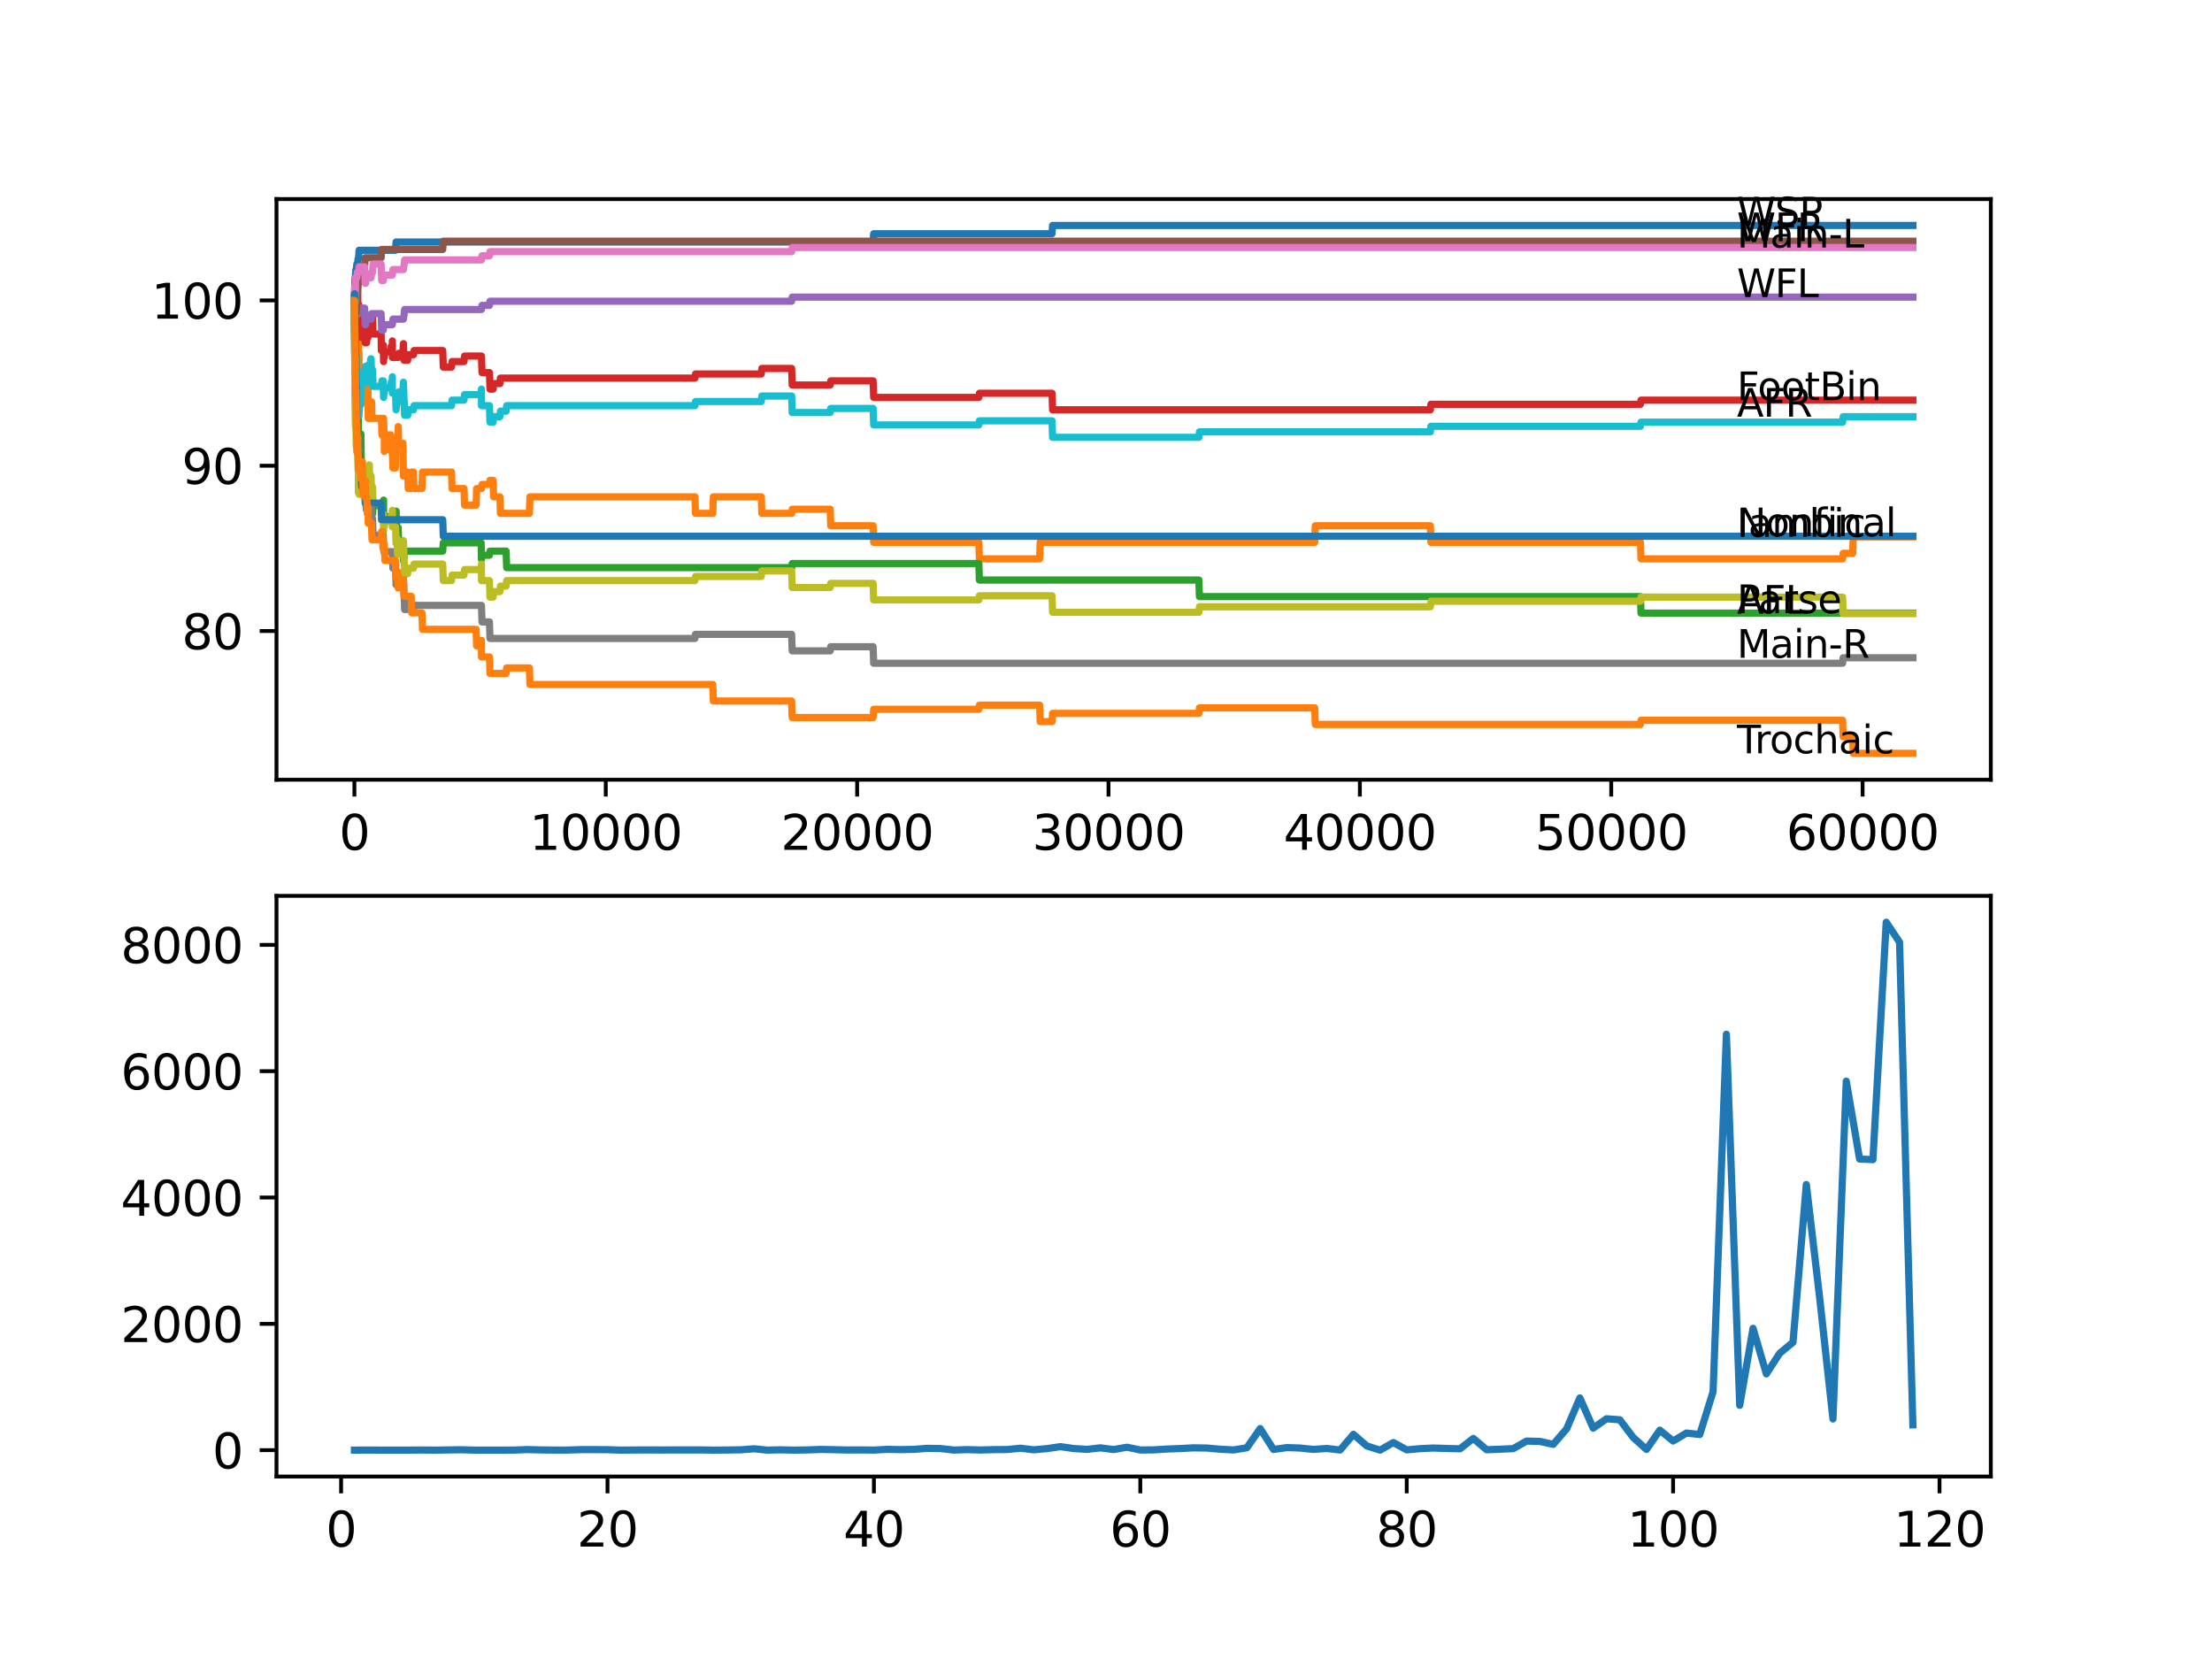 <?xml version="1.0" encoding="utf-8" standalone="no"?>
<!DOCTYPE svg PUBLIC "-//W3C//DTD SVG 1.1//EN"
  "http://www.w3.org/Graphics/SVG/1.1/DTD/svg11.dtd">
<svg xmlns:xlink="http://www.w3.org/1999/xlink" width="460.8pt" height="345.6pt" viewBox="0 0 460.8 345.6" xmlns="http://www.w3.org/2000/svg" version="1.1">
 <defs>
  <style type="text/css">*{stroke-linejoin: round; stroke-linecap: butt}</style>
 </defs>
 <g id="figure_1">
  <g id="patch_1">
   <path d="M 0 345.6 
L 460.8 345.6 
L 460.8 0 
L 0 0 
z
" style="fill: #ffffff"/>
  </g>
  <g id="axes_1">
   <g id="patch_2">
    <path d="M 57.6 162.432 
L 414.72 162.432 
L 414.72 41.472 
L 57.6 41.472 
z
" style="fill: #ffffff"/>
   </g>
   <g id="matplotlib.axis_1">
    <g id="xtick_1">
     <g id="line2d_1">
      <defs>
       <path id="mbc836130e0" d="M 0 0 
L 0 3.5 
" style="stroke: #000000; stroke-width: 0.8"/>
      </defs>
      <g>
       <use xlink:href="#mbc836130e0" x="73.827" y="162.432" style="stroke: #000000; stroke-width: 0.8"/>
      </g>
     </g>
     <g id="text_1">
      <!-- 0 -->
      <g transform="translate(70.646 177.03)scale(0.1 -0.1)">
       <defs>
        <path id="DejaVuSans-30" d="M 2034 4250 
Q 1547 4250 1301 3770 
Q 1056 3291 1056 2328 
Q 1056 1369 1301 889 
Q 1547 409 2034 409 
Q 2525 409 2770 889 
Q 3016 1369 3016 2328 
Q 3016 3291 2770 3770 
Q 2525 4250 2034 4250 
z
M 2034 4750 
Q 2819 4750 3233 4129 
Q 3647 3509 3647 2328 
Q 3647 1150 3233 529 
Q 2819 -91 2034 -91 
Q 1250 -91 836 529 
Q 422 1150 422 2328 
Q 422 3509 836 4129 
Q 1250 4750 2034 4750 
z
" transform="scale(0.016)"/>
       </defs>
       <use xlink:href="#DejaVuSans-30"/>
      </g>
     </g>
    </g>
    <g id="xtick_2">
     <g id="line2d_2">
      <g>
       <use xlink:href="#mbc836130e0" x="126.192" y="162.432" style="stroke: #000000; stroke-width: 0.8"/>
      </g>
     </g>
     <g id="text_2">
      <!-- 10000 -->
      <g transform="translate(110.286 177.03)scale(0.1 -0.1)">
       <defs>
        <path id="DejaVuSans-31" d="M 794 531 
L 1825 531 
L 1825 4091 
L 703 3866 
L 703 4441 
L 1819 4666 
L 2450 4666 
L 2450 531 
L 3481 531 
L 3481 0 
L 794 0 
L 794 531 
z
" transform="scale(0.016)"/>
       </defs>
       <use xlink:href="#DejaVuSans-31"/>
       <use xlink:href="#DejaVuSans-30" x="63.623"/>
       <use xlink:href="#DejaVuSans-30" x="127.246"/>
       <use xlink:href="#DejaVuSans-30" x="190.869"/>
       <use xlink:href="#DejaVuSans-30" x="254.492"/>
      </g>
     </g>
    </g>
    <g id="xtick_3">
     <g id="line2d_3">
      <g>
       <use xlink:href="#mbc836130e0" x="178.556" y="162.432" style="stroke: #000000; stroke-width: 0.8"/>
      </g>
     </g>
     <g id="text_3">
      <!-- 20000 -->
      <g transform="translate(162.65 177.03)scale(0.1 -0.1)">
       <defs>
        <path id="DejaVuSans-32" d="M 1228 531 
L 3431 531 
L 3431 0 
L 469 0 
L 469 531 
Q 828 903 1448 1529 
Q 2069 2156 2228 2338 
Q 2531 2678 2651 2914 
Q 2772 3150 2772 3378 
Q 2772 3750 2511 3984 
Q 2250 4219 1831 4219 
Q 1534 4219 1204 4116 
Q 875 4013 500 3803 
L 500 4441 
Q 881 4594 1212 4672 
Q 1544 4750 1819 4750 
Q 2544 4750 2975 4387 
Q 3406 4025 3406 3419 
Q 3406 3131 3298 2873 
Q 3191 2616 2906 2266 
Q 2828 2175 2409 1742 
Q 1991 1309 1228 531 
z
" transform="scale(0.016)"/>
       </defs>
       <use xlink:href="#DejaVuSans-32"/>
       <use xlink:href="#DejaVuSans-30" x="63.623"/>
       <use xlink:href="#DejaVuSans-30" x="127.246"/>
       <use xlink:href="#DejaVuSans-30" x="190.869"/>
       <use xlink:href="#DejaVuSans-30" x="254.492"/>
      </g>
     </g>
    </g>
    <g id="xtick_4">
     <g id="line2d_4">
      <g>
       <use xlink:href="#mbc836130e0" x="230.921" y="162.432" style="stroke: #000000; stroke-width: 0.8"/>
      </g>
     </g>
     <g id="text_4">
      <!-- 30000 -->
      <g transform="translate(215.015 177.03)scale(0.1 -0.1)">
       <defs>
        <path id="DejaVuSans-33" d="M 2597 2516 
Q 3050 2419 3304 2112 
Q 3559 1806 3559 1356 
Q 3559 666 3084 287 
Q 2609 -91 1734 -91 
Q 1441 -91 1130 -33 
Q 819 25 488 141 
L 488 750 
Q 750 597 1062 519 
Q 1375 441 1716 441 
Q 2309 441 2620 675 
Q 2931 909 2931 1356 
Q 2931 1769 2642 2001 
Q 2353 2234 1838 2234 
L 1294 2234 
L 1294 2753 
L 1863 2753 
Q 2328 2753 2575 2939 
Q 2822 3125 2822 3475 
Q 2822 3834 2567 4026 
Q 2313 4219 1838 4219 
Q 1578 4219 1281 4162 
Q 984 4106 628 3988 
L 628 4550 
Q 988 4650 1302 4700 
Q 1616 4750 1894 4750 
Q 2613 4750 3031 4423 
Q 3450 4097 3450 3541 
Q 3450 3153 3228 2886 
Q 3006 2619 2597 2516 
z
" transform="scale(0.016)"/>
       </defs>
       <use xlink:href="#DejaVuSans-33"/>
       <use xlink:href="#DejaVuSans-30" x="63.623"/>
       <use xlink:href="#DejaVuSans-30" x="127.246"/>
       <use xlink:href="#DejaVuSans-30" x="190.869"/>
       <use xlink:href="#DejaVuSans-30" x="254.492"/>
      </g>
     </g>
    </g>
    <g id="xtick_5">
     <g id="line2d_5">
      <g>
       <use xlink:href="#mbc836130e0" x="283.285" y="162.432" style="stroke: #000000; stroke-width: 0.8"/>
      </g>
     </g>
     <g id="text_5">
      <!-- 40000 -->
      <g transform="translate(267.379 177.03)scale(0.1 -0.1)">
       <defs>
        <path id="DejaVuSans-34" d="M 2419 4116 
L 825 1625 
L 2419 1625 
L 2419 4116 
z
M 2253 4666 
L 3047 4666 
L 3047 1625 
L 3713 1625 
L 3713 1100 
L 3047 1100 
L 3047 0 
L 2419 0 
L 2419 1100 
L 313 1100 
L 313 1709 
L 2253 4666 
z
" transform="scale(0.016)"/>
       </defs>
       <use xlink:href="#DejaVuSans-34"/>
       <use xlink:href="#DejaVuSans-30" x="63.623"/>
       <use xlink:href="#DejaVuSans-30" x="127.246"/>
       <use xlink:href="#DejaVuSans-30" x="190.869"/>
       <use xlink:href="#DejaVuSans-30" x="254.492"/>
      </g>
     </g>
    </g>
    <g id="xtick_6">
     <g id="line2d_6">
      <g>
       <use xlink:href="#mbc836130e0" x="335.65" y="162.432" style="stroke: #000000; stroke-width: 0.8"/>
      </g>
     </g>
     <g id="text_6">
      <!-- 50000 -->
      <g transform="translate(319.744 177.03)scale(0.1 -0.1)">
       <defs>
        <path id="DejaVuSans-35" d="M 691 4666 
L 3169 4666 
L 3169 4134 
L 1269 4134 
L 1269 2991 
Q 1406 3038 1543 3061 
Q 1681 3084 1819 3084 
Q 2600 3084 3056 2656 
Q 3513 2228 3513 1497 
Q 3513 744 3044 326 
Q 2575 -91 1722 -91 
Q 1428 -91 1123 -41 
Q 819 9 494 109 
L 494 744 
Q 775 591 1075 516 
Q 1375 441 1709 441 
Q 2250 441 2565 725 
Q 2881 1009 2881 1497 
Q 2881 1984 2565 2268 
Q 2250 2553 1709 2553 
Q 1456 2553 1204 2497 
Q 953 2441 691 2322 
L 691 4666 
z
" transform="scale(0.016)"/>
       </defs>
       <use xlink:href="#DejaVuSans-35"/>
       <use xlink:href="#DejaVuSans-30" x="63.623"/>
       <use xlink:href="#DejaVuSans-30" x="127.246"/>
       <use xlink:href="#DejaVuSans-30" x="190.869"/>
       <use xlink:href="#DejaVuSans-30" x="254.492"/>
      </g>
     </g>
    </g>
    <g id="xtick_7">
     <g id="line2d_7">
      <g>
       <use xlink:href="#mbc836130e0" x="388.014" y="162.432" style="stroke: #000000; stroke-width: 0.8"/>
      </g>
     </g>
     <g id="text_7">
      <!-- 60000 -->
      <g transform="translate(372.108 177.03)scale(0.1 -0.1)">
       <defs>
        <path id="DejaVuSans-36" d="M 2113 2584 
Q 1688 2584 1439 2293 
Q 1191 2003 1191 1497 
Q 1191 994 1439 701 
Q 1688 409 2113 409 
Q 2538 409 2786 701 
Q 3034 994 3034 1497 
Q 3034 2003 2786 2293 
Q 2538 2584 2113 2584 
z
M 3366 4563 
L 3366 3988 
Q 3128 4100 2886 4159 
Q 2644 4219 2406 4219 
Q 1781 4219 1451 3797 
Q 1122 3375 1075 2522 
Q 1259 2794 1537 2939 
Q 1816 3084 2150 3084 
Q 2853 3084 3261 2657 
Q 3669 2231 3669 1497 
Q 3669 778 3244 343 
Q 2819 -91 2113 -91 
Q 1303 -91 875 529 
Q 447 1150 447 2328 
Q 447 3434 972 4092 
Q 1497 4750 2381 4750 
Q 2619 4750 2861 4703 
Q 3103 4656 3366 4563 
z
" transform="scale(0.016)"/>
       </defs>
       <use xlink:href="#DejaVuSans-36"/>
       <use xlink:href="#DejaVuSans-30" x="63.623"/>
       <use xlink:href="#DejaVuSans-30" x="127.246"/>
       <use xlink:href="#DejaVuSans-30" x="190.869"/>
       <use xlink:href="#DejaVuSans-30" x="254.492"/>
      </g>
     </g>
    </g>
   </g>
   <g id="matplotlib.axis_2">
    <g id="ytick_1">
     <g id="line2d_8">
      <defs>
       <path id="m1382e35f8e" d="M 0 0 
L -3.5 0 
" style="stroke: #000000; stroke-width: 0.8"/>
      </defs>
      <g>
       <use xlink:href="#m1382e35f8e" x="57.6" y="131.452" style="stroke: #000000; stroke-width: 0.8"/>
      </g>
     </g>
     <g id="text_8">
      <!-- 80 -->
      <g transform="translate(37.875 135.251)scale(0.1 -0.1)">
       <defs>
        <path id="DejaVuSans-38" d="M 2034 2216 
Q 1584 2216 1326 1975 
Q 1069 1734 1069 1313 
Q 1069 891 1326 650 
Q 1584 409 2034 409 
Q 2484 409 2743 651 
Q 3003 894 3003 1313 
Q 3003 1734 2745 1975 
Q 2488 2216 2034 2216 
z
M 1403 2484 
Q 997 2584 770 2862 
Q 544 3141 544 3541 
Q 544 4100 942 4425 
Q 1341 4750 2034 4750 
Q 2731 4750 3128 4425 
Q 3525 4100 3525 3541 
Q 3525 3141 3298 2862 
Q 3072 2584 2669 2484 
Q 3125 2378 3379 2068 
Q 3634 1759 3634 1313 
Q 3634 634 3220 271 
Q 2806 -91 2034 -91 
Q 1263 -91 848 271 
Q 434 634 434 1313 
Q 434 1759 690 2068 
Q 947 2378 1403 2484 
z
M 1172 3481 
Q 1172 3119 1398 2916 
Q 1625 2713 2034 2713 
Q 2441 2713 2670 2916 
Q 2900 3119 2900 3481 
Q 2900 3844 2670 4047 
Q 2441 4250 2034 4250 
Q 1625 4250 1398 4047 
Q 1172 3844 1172 3481 
z
" transform="scale(0.016)"/>
       </defs>
       <use xlink:href="#DejaVuSans-38"/>
       <use xlink:href="#DejaVuSans-30" x="63.623"/>
      </g>
     </g>
    </g>
    <g id="ytick_2">
     <g id="line2d_9">
      <g>
       <use xlink:href="#m1382e35f8e" x="57.6" y="97.016" style="stroke: #000000; stroke-width: 0.8"/>
      </g>
     </g>
     <g id="text_9">
      <!-- 90 -->
      <g transform="translate(37.875 100.815)scale(0.1 -0.1)">
       <defs>
        <path id="DejaVuSans-39" d="M 703 97 
L 703 672 
Q 941 559 1184 500 
Q 1428 441 1663 441 
Q 2288 441 2617 861 
Q 2947 1281 2994 2138 
Q 2813 1869 2534 1725 
Q 2256 1581 1919 1581 
Q 1219 1581 811 2004 
Q 403 2428 403 3163 
Q 403 3881 828 4315 
Q 1253 4750 1959 4750 
Q 2769 4750 3195 4129 
Q 3622 3509 3622 2328 
Q 3622 1225 3098 567 
Q 2575 -91 1691 -91 
Q 1453 -91 1209 -44 
Q 966 3 703 97 
z
M 1959 2075 
Q 2384 2075 2632 2365 
Q 2881 2656 2881 3163 
Q 2881 3666 2632 3958 
Q 2384 4250 1959 4250 
Q 1534 4250 1286 3958 
Q 1038 3666 1038 3163 
Q 1038 2656 1286 2365 
Q 1534 2075 1959 2075 
z
" transform="scale(0.016)"/>
       </defs>
       <use xlink:href="#DejaVuSans-39"/>
       <use xlink:href="#DejaVuSans-30" x="63.623"/>
      </g>
     </g>
    </g>
    <g id="ytick_3">
     <g id="line2d_10">
      <g>
       <use xlink:href="#m1382e35f8e" x="57.6" y="62.581" style="stroke: #000000; stroke-width: 0.8"/>
      </g>
     </g>
     <g id="text_10">
      <!-- 100 -->
      <g transform="translate(31.512 66.38)scale(0.1 -0.1)">
       <use xlink:href="#DejaVuSans-31"/>
       <use xlink:href="#DejaVuSans-30" x="63.623"/>
       <use xlink:href="#DejaVuSans-30" x="127.246"/>
      </g>
     </g>
    </g>
   </g>
   <g id="line2d_11">
    <path d="M 73.833 62.581 
L 73.838 62.581 
L 73.958 57.875 
L 74.021 57.875 
L 74.136 56.153 
L 74.22 56.153 
L 74.335 55.005 
L 74.487 55.005 
L 74.602 53.857 
L 74.692 53.857 
L 74.807 52.135 
L 82.394 52.135 
L 82.51 50.414 
L 181.887 50.414 
L 182.002 48.692 
L 219.155 48.692 
L 219.27 46.97 
L 398.487 46.97 
L 398.487 46.97 
" clip-path="url(#pfe32681181)" style="fill: none; stroke: #1f77b4; stroke-width: 1.5; stroke-linecap: square"/>
   </g>
   <g id="line2d_12">
    <path d="M 73.833 62.581 
L 73.838 62.581 
L 73.943 60.859 
L 74.042 66.598 
L 74.058 65.91 
L 74.11 65.91 
L 74.157 69.353 
L 74.205 64.762 
L 74.215 64.762 
L 74.278 64.762 
L 74.393 68.205 
L 74.493 68.205 
L 74.55 75.092 
L 74.608 71.649 
L 74.613 71.649 
L 74.671 69.927 
L 74.676 73.371 
L 74.718 73.371 
L 74.77 73.371 
L 74.89 80.258 
L 75.037 80.258 
L 75.152 76.814 
L 75.173 76.814 
L 75.288 80.258 
L 75.346 80.258 
L 75.461 83.701 
L 75.508 83.701 
L 75.629 76.814 
L 75.671 76.814 
L 75.786 80.258 
L 76.362 80.258 
L 76.414 83.701 
L 76.472 80.258 
L 76.66 80.258 
L 76.702 87.145 
L 76.776 83.701 
L 76.797 83.701 
L 76.912 87.145 
L 76.933 87.145 
L 77.048 83.701 
L 77.126 83.701 
L 77.242 87.145 
L 77.383 87.145 
L 77.404 83.701 
L 77.493 87.145 
L 79.451 87.145 
L 79.567 90.588 
L 79.666 90.588 
L 79.781 87.145 
L 79.907 87.145 
L 80.022 90.588 
L 80.048 90.588 
L 80.064 94.032 
L 80.158 90.588 
L 81.378 90.588 
L 81.494 94.032 
L 81.729 94.032 
L 81.844 97.475 
L 82.368 97.475 
L 82.483 92.31 
L 82.839 92.31 
L 82.955 88.867 
L 83.07 92.31 
L 83.929 92.31 
L 84.044 99.197 
L 84.159 98.336 
L 84.929 98.336 
L 85.044 101.78 
L 85.657 101.78 
L 85.772 98.336 
L 86.138 98.336 
L 86.254 101.78 
L 87.898 101.78 
L 88.013 98.336 
L 94.056 98.336 
L 94.171 101.78 
L 96.658 101.78 
L 96.774 105.223 
L 99.177 105.223 
L 99.292 101.78 
L 100.298 101.78 
L 100.413 100.919 
L 101.958 100.919 
L 102.073 100.058 
L 102.717 100.058 
L 102.832 103.502 
L 104.136 103.502 
L 104.251 106.945 
L 110.284 106.945 
L 110.399 103.502 
L 144.766 103.502 
L 144.881 106.945 
L 148.484 106.945 
L 148.599 103.502 
L 158.585 103.502 
L 158.7 106.945 
L 164.91 106.945 
L 165.025 106.084 
L 172.943 106.084 
L 173.058 109.528 
L 181.887 109.528 
L 182.002 112.971 
L 203.911 112.971 
L 204.027 116.415 
L 216.568 116.415 
L 216.683 112.971 
L 273.881 112.971 
L 273.996 109.528 
L 297.968 109.528 
L 298.084 112.971 
L 341.735 112.971 
L 341.85 116.415 
L 383.846 116.415 
L 383.961 115.267 
L 385.946 115.267 
L 386.061 111.823 
L 398.487 111.823 
L 398.487 111.823 
" clip-path="url(#pfe32681181)" style="fill: none; stroke: #ff7f0e; stroke-width: 1.5; stroke-linecap: square"/>
   </g>
   <g id="line2d_13">
    <path d="M 73.833 62.581 
L 73.848 62.581 
L 73.859 61.433 
L 73.89 70.616 
L 73.927 68.894 
L 73.948 68.894 
L 73.958 67.746 
L 74.026 72.911 
L 74.037 72.911 
L 74.042 72.911 
L 74.11 76.355 
L 74.152 75.494 
L 74.157 75.494 
L 74.199 74.346 
L 74.225 84.677 
L 74.241 84.677 
L 74.257 83.529 
L 74.325 88.694 
L 74.335 87.547 
L 74.341 87.547 
L 74.372 85.825 
L 74.377 89.268 
L 74.445 89.268 
L 74.487 89.268 
L 74.608 86.399 
L 74.655 86.399 
L 74.702 93.286 
L 74.77 92.138 
L 74.817 92.138 
L 74.932 90.416 
L 75.184 90.416 
L 75.304 99.025 
L 76.1 99.025 
L 76.168 102.469 
L 76.21 101.321 
L 76.676 101.321 
L 76.791 104.764 
L 76.933 104.764 
L 77.048 108.208 
L 77.304 108.208 
L 77.42 107.06 
L 77.603 107.06 
L 77.718 105.338 
L 79.844 105.338 
L 79.907 104.19 
L 79.912 107.634 
L 79.944 107.634 
L 81.735 107.634 
L 81.85 106.486 
L 82.52 106.486 
L 82.635 109.93 
L 82.955 109.93 
L 83.07 113.373 
L 83.929 113.373 
L 84.044 116.817 
L 84.159 115.956 
L 84.175 115.956 
L 84.29 114.808 
L 92.228 114.808 
L 92.344 113.086 
L 100.235 113.086 
L 100.298 116.53 
L 100.345 115.669 
L 101.958 115.669 
L 102.073 114.808 
L 105.435 114.808 
L 105.55 118.251 
L 164.91 118.251 
L 165.025 117.391 
L 203.911 117.391 
L 204.027 120.834 
L 249.746 120.834 
L 249.861 124.278 
L 341.735 124.278 
L 341.85 127.721 
L 398.487 127.721 
L 398.487 127.721 
" clip-path="url(#pfe32681181)" style="fill: none; stroke: #2ca02c; stroke-width: 1.5; stroke-linecap: square"/>
   </g>
   <g id="line2d_14">
    <path d="M 73.833 62.581 
L 73.953 58.449 
L 74.042 61.892 
L 74.063 61.203 
L 74.178 60.343 
L 74.278 60.343 
L 74.341 59.195 
L 74.346 62.638 
L 74.377 62.638 
L 74.493 62.638 
L 74.529 60.802 
L 74.534 64.245 
L 74.592 64.245 
L 74.671 64.245 
L 74.702 63.384 
L 74.707 66.828 
L 74.765 66.828 
L 74.77 66.828 
L 74.817 65.68 
L 74.822 69.124 
L 74.87 69.124 
L 74.885 69.124 
L 75 67.976 
L 75.173 67.976 
L 75.231 66.828 
L 75.236 70.271 
L 75.273 70.271 
L 75.346 70.271 
L 75.461 69.124 
L 75.671 69.124 
L 75.786 67.976 
L 75.964 67.976 
L 76.079 71.419 
L 76.362 71.419 
L 76.477 70.271 
L 76.66 70.271 
L 76.776 69.583 
L 76.797 69.583 
L 76.912 68.435 
L 77.126 68.435 
L 77.242 67.287 
L 77.404 67.287 
L 77.519 66.139 
L 77.603 66.139 
L 77.718 69.583 
L 79.394 69.583 
L 79.451 73.026 
L 79.504 71.878 
L 79.844 71.878 
L 79.907 75.322 
L 79.954 74.461 
L 80.048 74.461 
L 80.164 73.313 
L 81.378 73.313 
L 81.494 72.165 
L 81.729 72.165 
L 81.735 71.018 
L 81.74 74.461 
L 81.829 74.461 
L 82.955 74.461 
L 83.07 73.6 
L 83.929 73.6 
L 84.044 71.591 
L 84.159 75.035 
L 84.929 75.035 
L 85.044 73.887 
L 86.138 73.887 
L 86.254 73.026 
L 92.228 73.026 
L 92.344 76.47 
L 94.056 76.47 
L 94.171 75.322 
L 96.658 75.322 
L 96.774 74.174 
L 100.298 74.174 
L 100.413 77.618 
L 101.958 77.618 
L 102.073 81.061 
L 102.717 81.061 
L 102.832 79.913 
L 104.136 79.913 
L 104.251 78.766 
L 144.766 78.766 
L 144.881 77.905 
L 158.585 77.905 
L 158.7 76.757 
L 164.91 76.757 
L 165.025 80.2 
L 172.943 80.2 
L 173.058 79.339 
L 181.887 79.339 
L 182.002 82.783 
L 203.911 82.783 
L 204.027 81.922 
L 219.155 81.922 
L 219.27 85.366 
L 297.968 85.366 
L 298.084 84.218 
L 341.735 84.218 
L 341.85 83.357 
L 398.487 83.357 
L 398.487 83.357 
" clip-path="url(#pfe32681181)" style="fill: none; stroke: #d62728; stroke-width: 1.5; stroke-linecap: square"/>
   </g>
   <g id="line2d_15">
    <path d="M 73.833 62.581 
L 73.854 62.581 
L 73.953 61.892 
L 74.068 65.336 
L 74.702 65.336 
L 74.817 64.188 
L 75.964 64.188 
L 76.079 67.631 
L 76.168 67.631 
L 76.283 66.484 
L 77.304 66.484 
L 77.42 65.336 
L 79.394 65.336 
L 79.509 68.779 
L 79.844 68.779 
L 79.959 67.631 
L 81.735 67.631 
L 81.85 66.484 
L 84.044 66.484 
L 84.159 65.623 
L 84.175 65.623 
L 84.29 64.475 
L 100.298 64.475 
L 100.413 63.614 
L 101.958 63.614 
L 102.073 62.753 
L 164.91 62.753 
L 165.025 61.892 
L 398.487 61.892 
L 398.487 61.892 
" clip-path="url(#pfe32681181)" style="fill: none; stroke: #9467bd; stroke-width: 1.5; stroke-linecap: square"/>
   </g>
   <g id="line2d_16">
    <path d="M 73.833 62.581 
L 73.854 62.581 
L 73.88 69.468 
L 73.964 63.729 
L 74.11 63.729 
L 74.22 61.72 
L 74.241 65.164 
L 74.33 62.294 
L 74.341 62.294 
L 74.456 60.572 
L 74.529 60.572 
L 74.644 58.85 
L 74.817 58.85 
L 74.932 57.129 
L 75.231 57.129 
L 75.346 55.407 
L 75.964 55.407 
L 76.079 53.685 
L 79.394 53.685 
L 79.509 51.963 
L 92.228 51.963 
L 92.344 50.242 
L 398.487 50.242 
L 398.487 50.242 
" clip-path="url(#pfe32681181)" style="fill: none; stroke: #8c564b; stroke-width: 1.5; stroke-linecap: square"/>
   </g>
   <g id="line2d_17">
    <path d="M 73.833 62.581 
L 73.953 59.596 
L 73.969 63.04 
L 74.058 57.875 
L 74.325 57.875 
L 74.44 56.727 
L 74.702 56.727 
L 74.817 55.579 
L 75.964 55.579 
L 76.079 59.023 
L 76.168 59.023 
L 76.283 57.875 
L 77.304 57.875 
L 77.42 56.727 
L 77.603 56.727 
L 77.718 55.005 
L 79.394 55.005 
L 79.509 58.449 
L 79.844 58.449 
L 79.959 57.301 
L 81.735 57.301 
L 81.85 56.153 
L 84.044 56.153 
L 84.159 55.292 
L 84.175 55.292 
L 84.29 54.144 
L 100.298 54.144 
L 100.413 53.283 
L 101.958 53.283 
L 102.073 52.422 
L 164.91 52.422 
L 165.025 51.562 
L 398.487 51.562 
L 398.487 51.562 
" clip-path="url(#pfe32681181)" style="fill: none; stroke: #e377c2; stroke-width: 1.5; stroke-linecap: square"/>
   </g>
   <g id="line2d_18">
    <path d="M 73.833 62.581 
L 73.974 82.553 
L 74.021 82.553 
L 74.063 88.752 
L 74.136 87.03 
L 74.325 87.03 
L 74.44 90.474 
L 74.487 90.474 
L 74.524 93.917 
L 74.602 93.228 
L 74.613 93.228 
L 74.733 102.698 
L 76.168 102.698 
L 76.283 106.142 
L 76.66 106.142 
L 76.781 104.592 
L 77.304 104.592 
L 77.42 108.036 
L 77.603 108.036 
L 77.718 111.479 
L 79.844 111.479 
L 79.959 114.923 
L 81.735 114.923 
L 81.85 118.366 
L 82.394 118.366 
L 82.51 121.81 
L 82.698 121.81 
L 82.813 120.088 
L 84.044 120.088 
L 84.159 123.532 
L 84.175 123.532 
L 84.29 126.975 
L 86.138 126.975 
L 86.254 126.114 
L 100.298 126.114 
L 100.413 129.558 
L 101.958 129.558 
L 102.073 133.001 
L 144.766 133.001 
L 144.881 132.14 
L 164.91 132.14 
L 165.025 135.584 
L 172.943 135.584 
L 173.058 134.723 
L 181.887 134.723 
L 182.002 138.167 
L 383.846 138.167 
L 383.961 137.019 
L 398.487 137.019 
L 398.487 137.019 
" clip-path="url(#pfe32681181)" style="fill: none; stroke: #7f7f7f; stroke-width: 1.5; stroke-linecap: square"/>
   </g>
   <g id="line2d_19">
    <path d="M 73.833 62.581 
L 73.974 84.275 
L 74.021 84.275 
L 74.136 89.613 
L 74.157 89.613 
L 74.205 93.056 
L 74.267 90.761 
L 74.278 90.761 
L 74.299 89.613 
L 74.346 94.204 
L 74.377 93.056 
L 74.487 93.056 
L 74.602 98.107 
L 74.613 98.107 
L 74.692 93.802 
L 74.707 100.689 
L 74.712 100.689 
L 74.77 100.689 
L 74.817 99.542 
L 74.822 102.985 
L 74.87 102.985 
L 74.885 102.985 
L 75 101.837 
L 75.173 101.837 
L 75.231 99.542 
L 75.236 102.985 
L 75.283 101.837 
L 75.294 101.837 
L 75.414 99.542 
L 75.671 99.542 
L 75.786 98.394 
L 75.964 98.394 
L 76.079 101.837 
L 76.1 101.837 
L 76.215 100.689 
L 76.362 100.689 
L 76.477 99.542 
L 76.66 99.542 
L 76.781 97.992 
L 76.797 97.992 
L 76.912 96.844 
L 76.933 96.844 
L 77.048 100.288 
L 77.126 100.288 
L 77.242 99.14 
L 77.304 99.14 
L 77.404 102.583 
L 77.414 101.435 
L 77.603 101.435 
L 77.718 104.879 
L 79.394 104.879 
L 79.451 108.323 
L 79.504 107.175 
L 79.844 107.175 
L 79.907 110.618 
L 79.954 109.757 
L 80.048 109.757 
L 80.164 108.61 
L 81.378 108.61 
L 81.494 107.462 
L 81.729 107.462 
L 81.735 106.314 
L 81.74 109.757 
L 81.829 109.757 
L 82.394 109.757 
L 82.51 113.201 
L 82.52 113.201 
L 82.635 112.053 
L 82.698 112.053 
L 82.813 115.497 
L 82.955 115.497 
L 83.07 114.636 
L 83.929 114.636 
L 84.044 112.627 
L 84.159 116.071 
L 84.175 116.071 
L 84.29 119.514 
L 84.929 119.514 
L 85.044 118.366 
L 86.138 118.366 
L 86.254 117.505 
L 92.228 117.505 
L 92.344 120.949 
L 94.056 120.949 
L 94.171 119.801 
L 96.658 119.801 
L 96.774 118.653 
L 100.235 118.653 
L 100.298 117.505 
L 100.303 120.949 
L 100.334 120.949 
L 101.958 120.949 
L 102.073 124.392 
L 102.717 124.392 
L 102.832 123.245 
L 104.136 123.245 
L 104.251 122.097 
L 105.435 122.097 
L 105.55 120.949 
L 144.766 120.949 
L 144.881 120.088 
L 158.585 120.088 
L 158.7 118.94 
L 164.91 118.94 
L 165.025 122.384 
L 172.943 122.384 
L 173.058 121.523 
L 181.887 121.523 
L 182.002 124.966 
L 203.911 124.966 
L 204.027 124.105 
L 219.155 124.105 
L 219.27 127.549 
L 249.746 127.549 
L 249.861 126.401 
L 297.968 126.401 
L 298.084 125.253 
L 341.735 125.253 
L 341.85 124.392 
L 383.846 124.392 
L 383.961 127.836 
L 398.487 127.836 
L 398.487 127.836 
" clip-path="url(#pfe32681181)" style="fill: none; stroke: #bcbd22; stroke-width: 1.5; stroke-linecap: square"/>
   </g>
   <g id="line2d_20">
    <path d="M 73.833 62.581 
L 73.838 61.433 
L 73.885 73.371 
L 73.896 72.223 
L 73.943 72.223 
L 73.969 69.353 
L 74.026 76.24 
L 74.032 76.24 
L 74.042 76.24 
L 74.157 73.83 
L 74.241 83.013 
L 74.278 80.717 
L 74.403 77.273 
L 74.487 77.273 
L 74.493 80.717 
L 74.597 78.88 
L 74.613 78.88 
L 74.733 86.628 
L 74.77 86.628 
L 74.89 84.333 
L 75.173 84.333 
L 75.304 79.741 
L 75.346 79.741 
L 75.461 78.593 
L 75.671 78.593 
L 75.786 77.445 
L 76.1 77.445 
L 76.168 76.298 
L 76.173 79.741 
L 76.2 79.741 
L 76.362 79.741 
L 76.477 78.593 
L 76.66 78.593 
L 76.781 77.044 
L 76.797 77.044 
L 76.912 75.896 
L 77.126 75.896 
L 77.242 74.748 
L 77.304 74.748 
L 77.404 78.192 
L 77.414 77.044 
L 77.603 77.044 
L 77.718 80.487 
L 79.451 80.487 
L 79.567 79.339 
L 79.844 79.339 
L 79.907 82.783 
L 79.954 81.922 
L 80.048 81.922 
L 80.164 80.774 
L 81.378 80.774 
L 81.494 79.626 
L 81.729 79.626 
L 81.735 78.479 
L 81.74 81.922 
L 81.829 81.922 
L 82.394 81.922 
L 82.51 85.366 
L 82.52 85.366 
L 82.635 84.218 
L 82.698 84.218 
L 82.813 82.496 
L 82.955 82.496 
L 83.07 81.635 
L 83.929 81.635 
L 84.044 79.626 
L 84.159 83.07 
L 84.175 83.07 
L 84.29 86.513 
L 84.929 86.513 
L 85.044 85.366 
L 86.138 85.366 
L 86.254 84.505 
L 94.056 84.505 
L 94.171 83.357 
L 96.658 83.357 
L 96.774 82.209 
L 100.235 82.209 
L 100.298 81.061 
L 100.303 84.505 
L 100.334 84.505 
L 101.958 84.505 
L 102.073 87.948 
L 102.717 87.948 
L 102.832 86.8 
L 104.136 86.8 
L 104.251 85.653 
L 105.435 85.653 
L 105.55 84.505 
L 144.766 84.505 
L 144.881 83.644 
L 158.585 83.644 
L 158.7 82.496 
L 164.91 82.496 
L 165.025 85.94 
L 172.943 85.94 
L 173.058 85.079 
L 181.887 85.079 
L 182.002 88.522 
L 203.911 88.522 
L 204.027 87.661 
L 219.155 87.661 
L 219.27 91.105 
L 249.746 91.105 
L 249.861 89.957 
L 297.968 89.957 
L 298.084 88.809 
L 341.735 88.809 
L 341.85 87.948 
L 383.846 87.948 
L 383.961 86.8 
L 398.487 86.8 
L 398.487 86.8 
" clip-path="url(#pfe32681181)" style="fill: none; stroke: #17becf; stroke-width: 1.5; stroke-linecap: square"/>
   </g>
   <g id="line2d_21">
    <path d="M 73.833 62.581 
L 73.854 62.581 
L 73.88 61.203 
L 73.911 68.091 
L 73.922 68.091 
L 73.948 68.091 
L 74.068 74.978 
L 74.11 74.978 
L 74.22 81.865 
L 74.225 80.717 
L 74.241 80.717 
L 74.367 91.047 
L 74.529 91.047 
L 74.644 94.491 
L 74.817 94.491 
L 74.932 97.935 
L 75.231 97.935 
L 75.346 101.378 
L 75.964 101.378 
L 76.079 104.822 
L 79.394 104.822 
L 79.509 108.265 
L 92.228 108.265 
L 92.344 111.709 
L 398.487 111.709 
L 398.487 111.709 
" clip-path="url(#pfe32681181)" style="fill: none; stroke: #1f77b4; stroke-width: 1.5; stroke-linecap: square"/>
   </g>
   <g id="line2d_22">
    <path d="M 73.833 62.581 
L 73.838 62.581 
L 73.953 77.962 
L 73.969 76.24 
L 74.021 76.24 
L 74.042 74.518 
L 74.068 81.406 
L 74.115 81.406 
L 74.157 81.406 
L 74.257 89.44 
L 74.278 88.293 
L 74.299 88.293 
L 74.372 94.032 
L 74.414 92.884 
L 74.487 92.884 
L 74.55 91.047 
L 74.555 94.491 
L 74.587 94.491 
L 74.613 94.491 
L 74.692 97.935 
L 74.723 96.213 
L 75.037 96.213 
L 75.152 99.656 
L 75.184 99.656 
L 75.309 96.213 
L 75.508 96.213 
L 75.629 103.1 
L 75.964 103.1 
L 76.079 101.378 
L 76.1 101.378 
L 76.168 100.23 
L 76.173 103.674 
L 76.2 103.674 
L 76.414 103.674 
L 76.529 107.117 
L 76.66 107.117 
L 76.702 105.568 
L 76.708 109.011 
L 76.755 109.011 
L 77.383 109.011 
L 77.498 112.455 
L 79.394 112.455 
L 79.509 110.733 
L 79.666 110.733 
L 79.781 114.177 
L 79.907 114.177 
L 80.022 113.316 
L 80.064 113.316 
L 80.179 116.759 
L 82.368 116.759 
L 82.483 120.203 
L 82.52 120.203 
L 82.635 119.055 
L 82.839 119.055 
L 82.955 122.498 
L 83.07 121.638 
L 83.929 121.638 
L 84.044 120.777 
L 84.159 124.22 
L 85.657 124.22 
L 85.772 127.664 
L 87.898 127.664 
L 88.013 131.107 
L 99.177 131.107 
L 99.292 134.551 
L 100.235 134.551 
L 100.298 133.403 
L 100.303 136.847 
L 100.334 136.847 
L 101.958 136.847 
L 102.073 140.29 
L 105.435 140.29 
L 105.55 139.142 
L 110.284 139.142 
L 110.399 142.586 
L 148.484 142.586 
L 148.599 146.029 
L 164.91 146.029 
L 165.025 149.473 
L 181.887 149.473 
L 182.002 147.751 
L 203.911 147.751 
L 204.027 146.89 
L 216.568 146.89 
L 216.683 150.334 
L 219.155 150.334 
L 219.27 148.612 
L 249.746 148.612 
L 249.861 147.464 
L 273.881 147.464 
L 273.996 150.908 
L 341.735 150.908 
L 341.85 150.047 
L 383.846 150.047 
L 383.961 153.49 
L 385.946 153.49 
L 386.061 156.934 
L 398.487 156.934 
L 398.487 156.934 
" clip-path="url(#pfe32681181)" style="fill: none; stroke: #ff7f0e; stroke-width: 1.5; stroke-linecap: square"/>
   </g>
   <g id="patch_3">
    <path d="M 57.6 162.432 
L 57.6 41.472 
" style="fill: none; stroke: #000000; stroke-width: 0.8; stroke-linejoin: miter; stroke-linecap: square"/>
   </g>
   <g id="patch_4">
    <path d="M 414.72 162.432 
L 414.72 41.472 
" style="fill: none; stroke: #000000; stroke-width: 0.8; stroke-linejoin: miter; stroke-linecap: square"/>
   </g>
   <g id="patch_5">
    <path d="M 57.6 162.432 
L 414.72 162.432 
" style="fill: none; stroke: #000000; stroke-width: 0.8; stroke-linejoin: miter; stroke-linecap: square"/>
   </g>
   <g id="patch_6">
    <path d="M 57.6 41.472 
L 414.72 41.472 
" style="fill: none; stroke: #000000; stroke-width: 0.8; stroke-linejoin: miter; stroke-linecap: square"/>
   </g>
   <g id="text_11">
    <!-- WSP -->
    <g transform="translate(361.832 46.97)scale(0.08 -0.08)">
     <defs>
      <path id="DejaVuSans-57" d="M 213 4666 
L 850 4666 
L 1831 722 
L 2809 4666 
L 3519 4666 
L 4500 722 
L 5478 4666 
L 6119 4666 
L 4947 0 
L 4153 0 
L 3169 4050 
L 2175 0 
L 1381 0 
L 213 4666 
z
" transform="scale(0.016)"/>
      <path id="DejaVuSans-53" d="M 3425 4513 
L 3425 3897 
Q 3066 4069 2747 4153 
Q 2428 4238 2131 4238 
Q 1616 4238 1336 4038 
Q 1056 3838 1056 3469 
Q 1056 3159 1242 3001 
Q 1428 2844 1947 2747 
L 2328 2669 
Q 3034 2534 3370 2195 
Q 3706 1856 3706 1288 
Q 3706 609 3251 259 
Q 2797 -91 1919 -91 
Q 1588 -91 1214 -16 
Q 841 59 441 206 
L 441 856 
Q 825 641 1194 531 
Q 1563 422 1919 422 
Q 2459 422 2753 634 
Q 3047 847 3047 1241 
Q 3047 1584 2836 1778 
Q 2625 1972 2144 2069 
L 1759 2144 
Q 1053 2284 737 2584 
Q 422 2884 422 3419 
Q 422 4038 858 4394 
Q 1294 4750 2059 4750 
Q 2388 4750 2728 4690 
Q 3069 4631 3425 4513 
z
" transform="scale(0.016)"/>
      <path id="DejaVuSans-50" d="M 1259 4147 
L 1259 2394 
L 2053 2394 
Q 2494 2394 2734 2622 
Q 2975 2850 2975 3272 
Q 2975 3691 2734 3919 
Q 2494 4147 2053 4147 
L 1259 4147 
z
M 628 4666 
L 2053 4666 
Q 2838 4666 3239 4311 
Q 3641 3956 3641 3272 
Q 3641 2581 3239 2228 
Q 2838 1875 2053 1875 
L 1259 1875 
L 1259 0 
L 628 0 
L 628 4666 
z
" transform="scale(0.016)"/>
     </defs>
     <use xlink:href="#DejaVuSans-57"/>
     <use xlink:href="#DejaVuSans-53" x="98.877"/>
     <use xlink:href="#DejaVuSans-50" x="162.354"/>
    </g>
   </g>
   <g id="text_12">
    <!-- Iambic -->
    <g transform="translate(361.832 111.823)scale(0.08 -0.08)">
     <defs>
      <path id="DejaVuSans-49" d="M 628 4666 
L 1259 4666 
L 1259 0 
L 628 0 
L 628 4666 
z
" transform="scale(0.016)"/>
      <path id="DejaVuSans-61" d="M 2194 1759 
Q 1497 1759 1228 1600 
Q 959 1441 959 1056 
Q 959 750 1161 570 
Q 1363 391 1709 391 
Q 2188 391 2477 730 
Q 2766 1069 2766 1631 
L 2766 1759 
L 2194 1759 
z
M 3341 1997 
L 3341 0 
L 2766 0 
L 2766 531 
Q 2569 213 2275 61 
Q 1981 -91 1556 -91 
Q 1019 -91 701 211 
Q 384 513 384 1019 
Q 384 1609 779 1909 
Q 1175 2209 1959 2209 
L 2766 2209 
L 2766 2266 
Q 2766 2663 2505 2880 
Q 2244 3097 1772 3097 
Q 1472 3097 1187 3025 
Q 903 2953 641 2809 
L 641 3341 
Q 956 3463 1253 3523 
Q 1550 3584 1831 3584 
Q 2591 3584 2966 3190 
Q 3341 2797 3341 1997 
z
" transform="scale(0.016)"/>
      <path id="DejaVuSans-6d" d="M 3328 2828 
Q 3544 3216 3844 3400 
Q 4144 3584 4550 3584 
Q 5097 3584 5394 3201 
Q 5691 2819 5691 2113 
L 5691 0 
L 5113 0 
L 5113 2094 
Q 5113 2597 4934 2840 
Q 4756 3084 4391 3084 
Q 3944 3084 3684 2787 
Q 3425 2491 3425 1978 
L 3425 0 
L 2847 0 
L 2847 2094 
Q 2847 2600 2669 2842 
Q 2491 3084 2119 3084 
Q 1678 3084 1418 2786 
Q 1159 2488 1159 1978 
L 1159 0 
L 581 0 
L 581 3500 
L 1159 3500 
L 1159 2956 
Q 1356 3278 1631 3431 
Q 1906 3584 2284 3584 
Q 2666 3584 2933 3390 
Q 3200 3197 3328 2828 
z
" transform="scale(0.016)"/>
      <path id="DejaVuSans-62" d="M 3116 1747 
Q 3116 2381 2855 2742 
Q 2594 3103 2138 3103 
Q 1681 3103 1420 2742 
Q 1159 2381 1159 1747 
Q 1159 1113 1420 752 
Q 1681 391 2138 391 
Q 2594 391 2855 752 
Q 3116 1113 3116 1747 
z
M 1159 2969 
Q 1341 3281 1617 3432 
Q 1894 3584 2278 3584 
Q 2916 3584 3314 3078 
Q 3713 2572 3713 1747 
Q 3713 922 3314 415 
Q 2916 -91 2278 -91 
Q 1894 -91 1617 61 
Q 1341 213 1159 525 
L 1159 0 
L 581 0 
L 581 4863 
L 1159 4863 
L 1159 2969 
z
" transform="scale(0.016)"/>
      <path id="DejaVuSans-69" d="M 603 3500 
L 1178 3500 
L 1178 0 
L 603 0 
L 603 3500 
z
M 603 4863 
L 1178 4863 
L 1178 4134 
L 603 4134 
L 603 4863 
z
" transform="scale(0.016)"/>
      <path id="DejaVuSans-63" d="M 3122 3366 
L 3122 2828 
Q 2878 2963 2633 3030 
Q 2388 3097 2138 3097 
Q 1578 3097 1268 2742 
Q 959 2388 959 1747 
Q 959 1106 1268 751 
Q 1578 397 2138 397 
Q 2388 397 2633 464 
Q 2878 531 3122 666 
L 3122 134 
Q 2881 22 2623 -34 
Q 2366 -91 2075 -91 
Q 1284 -91 818 406 
Q 353 903 353 1747 
Q 353 2603 823 3093 
Q 1294 3584 2113 3584 
Q 2378 3584 2631 3529 
Q 2884 3475 3122 3366 
z
" transform="scale(0.016)"/>
     </defs>
     <use xlink:href="#DejaVuSans-49"/>
     <use xlink:href="#DejaVuSans-61" x="29.492"/>
     <use xlink:href="#DejaVuSans-6d" x="90.771"/>
     <use xlink:href="#DejaVuSans-62" x="188.184"/>
     <use xlink:href="#DejaVuSans-69" x="251.66"/>
     <use xlink:href="#DejaVuSans-63" x="279.443"/>
    </g>
   </g>
   <g id="text_13">
    <!-- Parse -->
    <g transform="translate(361.832 127.721)scale(0.08 -0.08)">
     <defs>
      <path id="DejaVuSans-72" d="M 2631 2963 
Q 2534 3019 2420 3045 
Q 2306 3072 2169 3072 
Q 1681 3072 1420 2755 
Q 1159 2438 1159 1844 
L 1159 0 
L 581 0 
L 581 3500 
L 1159 3500 
L 1159 2956 
Q 1341 3275 1631 3429 
Q 1922 3584 2338 3584 
Q 2397 3584 2469 3576 
Q 2541 3569 2628 3553 
L 2631 2963 
z
" transform="scale(0.016)"/>
      <path id="DejaVuSans-73" d="M 2834 3397 
L 2834 2853 
Q 2591 2978 2328 3040 
Q 2066 3103 1784 3103 
Q 1356 3103 1142 2972 
Q 928 2841 928 2578 
Q 928 2378 1081 2264 
Q 1234 2150 1697 2047 
L 1894 2003 
Q 2506 1872 2764 1633 
Q 3022 1394 3022 966 
Q 3022 478 2636 193 
Q 2250 -91 1575 -91 
Q 1294 -91 989 -36 
Q 684 19 347 128 
L 347 722 
Q 666 556 975 473 
Q 1284 391 1588 391 
Q 1994 391 2212 530 
Q 2431 669 2431 922 
Q 2431 1156 2273 1281 
Q 2116 1406 1581 1522 
L 1381 1569 
Q 847 1681 609 1914 
Q 372 2147 372 2553 
Q 372 3047 722 3315 
Q 1072 3584 1716 3584 
Q 2034 3584 2315 3537 
Q 2597 3491 2834 3397 
z
" transform="scale(0.016)"/>
      <path id="DejaVuSans-65" d="M 3597 1894 
L 3597 1613 
L 953 1613 
Q 991 1019 1311 708 
Q 1631 397 2203 397 
Q 2534 397 2845 478 
Q 3156 559 3463 722 
L 3463 178 
Q 3153 47 2828 -22 
Q 2503 -91 2169 -91 
Q 1331 -91 842 396 
Q 353 884 353 1716 
Q 353 2575 817 3079 
Q 1281 3584 2069 3584 
Q 2775 3584 3186 3129 
Q 3597 2675 3597 1894 
z
M 3022 2063 
Q 3016 2534 2758 2815 
Q 2500 3097 2075 3097 
Q 1594 3097 1305 2825 
Q 1016 2553 972 2059 
L 3022 2063 
z
" transform="scale(0.016)"/>
     </defs>
     <use xlink:href="#DejaVuSans-50"/>
     <use xlink:href="#DejaVuSans-61" x="55.803"/>
     <use xlink:href="#DejaVuSans-72" x="117.082"/>
     <use xlink:href="#DejaVuSans-73" x="158.195"/>
     <use xlink:href="#DejaVuSans-65" x="210.295"/>
    </g>
   </g>
   <g id="text_14">
    <!-- FootBin -->
    <g transform="translate(361.832 83.357)scale(0.08 -0.08)">
     <defs>
      <path id="DejaVuSans-46" d="M 628 4666 
L 3309 4666 
L 3309 4134 
L 1259 4134 
L 1259 2759 
L 3109 2759 
L 3109 2228 
L 1259 2228 
L 1259 0 
L 628 0 
L 628 4666 
z
" transform="scale(0.016)"/>
      <path id="DejaVuSans-6f" d="M 1959 3097 
Q 1497 3097 1228 2736 
Q 959 2375 959 1747 
Q 959 1119 1226 758 
Q 1494 397 1959 397 
Q 2419 397 2687 759 
Q 2956 1122 2956 1747 
Q 2956 2369 2687 2733 
Q 2419 3097 1959 3097 
z
M 1959 3584 
Q 2709 3584 3137 3096 
Q 3566 2609 3566 1747 
Q 3566 888 3137 398 
Q 2709 -91 1959 -91 
Q 1206 -91 779 398 
Q 353 888 353 1747 
Q 353 2609 779 3096 
Q 1206 3584 1959 3584 
z
" transform="scale(0.016)"/>
      <path id="DejaVuSans-74" d="M 1172 4494 
L 1172 3500 
L 2356 3500 
L 2356 3053 
L 1172 3053 
L 1172 1153 
Q 1172 725 1289 603 
Q 1406 481 1766 481 
L 2356 481 
L 2356 0 
L 1766 0 
Q 1100 0 847 248 
Q 594 497 594 1153 
L 594 3053 
L 172 3053 
L 172 3500 
L 594 3500 
L 594 4494 
L 1172 4494 
z
" transform="scale(0.016)"/>
      <path id="DejaVuSans-42" d="M 1259 2228 
L 1259 519 
L 2272 519 
Q 2781 519 3026 730 
Q 3272 941 3272 1375 
Q 3272 1813 3026 2020 
Q 2781 2228 2272 2228 
L 1259 2228 
z
M 1259 4147 
L 1259 2741 
L 2194 2741 
Q 2656 2741 2882 2914 
Q 3109 3088 3109 3444 
Q 3109 3797 2882 3972 
Q 2656 4147 2194 4147 
L 1259 4147 
z
M 628 4666 
L 2241 4666 
Q 2963 4666 3353 4366 
Q 3744 4066 3744 3513 
Q 3744 3084 3544 2831 
Q 3344 2578 2956 2516 
Q 3422 2416 3680 2098 
Q 3938 1781 3938 1306 
Q 3938 681 3513 340 
Q 3088 0 2303 0 
L 628 0 
L 628 4666 
z
" transform="scale(0.016)"/>
      <path id="DejaVuSans-6e" d="M 3513 2113 
L 3513 0 
L 2938 0 
L 2938 2094 
Q 2938 2591 2744 2837 
Q 2550 3084 2163 3084 
Q 1697 3084 1428 2787 
Q 1159 2491 1159 1978 
L 1159 0 
L 581 0 
L 581 3500 
L 1159 3500 
L 1159 2956 
Q 1366 3272 1645 3428 
Q 1925 3584 2291 3584 
Q 2894 3584 3203 3211 
Q 3513 2838 3513 2113 
z
" transform="scale(0.016)"/>
     </defs>
     <use xlink:href="#DejaVuSans-46"/>
     <use xlink:href="#DejaVuSans-6f" x="53.895"/>
     <use xlink:href="#DejaVuSans-6f" x="115.076"/>
     <use xlink:href="#DejaVuSans-74" x="176.258"/>
     <use xlink:href="#DejaVuSans-42" x="215.467"/>
     <use xlink:href="#DejaVuSans-69" x="284.07"/>
     <use xlink:href="#DejaVuSans-6e" x="311.854"/>
    </g>
   </g>
   <g id="text_15">
    <!-- WFL -->
    <g transform="translate(361.832 61.892)scale(0.08 -0.08)">
     <defs>
      <path id="DejaVuSans-4c" d="M 628 4666 
L 1259 4666 
L 1259 531 
L 3531 531 
L 3531 0 
L 628 0 
L 628 4666 
z
" transform="scale(0.016)"/>
     </defs>
     <use xlink:href="#DejaVuSans-57"/>
     <use xlink:href="#DejaVuSans-46" x="98.877"/>
     <use xlink:href="#DejaVuSans-4c" x="156.396"/>
    </g>
   </g>
   <g id="text_16">
    <!-- WFR -->
    <g transform="translate(361.832 50.242)scale(0.08 -0.08)">
     <defs>
      <path id="DejaVuSans-52" d="M 2841 2188 
Q 3044 2119 3236 1894 
Q 3428 1669 3622 1275 
L 4263 0 
L 3584 0 
L 2988 1197 
Q 2756 1666 2539 1819 
Q 2322 1972 1947 1972 
L 1259 1972 
L 1259 0 
L 628 0 
L 628 4666 
L 2053 4666 
Q 2853 4666 3247 4331 
Q 3641 3997 3641 3322 
Q 3641 2881 3436 2590 
Q 3231 2300 2841 2188 
z
M 1259 4147 
L 1259 2491 
L 2053 2491 
Q 2509 2491 2742 2702 
Q 2975 2913 2975 3322 
Q 2975 3731 2742 3939 
Q 2509 4147 2053 4147 
L 1259 4147 
z
" transform="scale(0.016)"/>
     </defs>
     <use xlink:href="#DejaVuSans-57"/>
     <use xlink:href="#DejaVuSans-46" x="98.877"/>
     <use xlink:href="#DejaVuSans-52" x="156.396"/>
    </g>
   </g>
   <g id="text_17">
    <!-- Main-L -->
    <g transform="translate(361.832 51.562)scale(0.08 -0.08)">
     <defs>
      <path id="DejaVuSans-4d" d="M 628 4666 
L 1569 4666 
L 2759 1491 
L 3956 4666 
L 4897 4666 
L 4897 0 
L 4281 0 
L 4281 4097 
L 3078 897 
L 2444 897 
L 1241 4097 
L 1241 0 
L 628 0 
L 628 4666 
z
" transform="scale(0.016)"/>
      <path id="DejaVuSans-2d" d="M 313 2009 
L 1997 2009 
L 1997 1497 
L 313 1497 
L 313 2009 
z
" transform="scale(0.016)"/>
     </defs>
     <use xlink:href="#DejaVuSans-4d"/>
     <use xlink:href="#DejaVuSans-61" x="86.279"/>
     <use xlink:href="#DejaVuSans-69" x="147.559"/>
     <use xlink:href="#DejaVuSans-6e" x="175.342"/>
     <use xlink:href="#DejaVuSans-2d" x="238.721"/>
     <use xlink:href="#DejaVuSans-4c" x="274.805"/>
    </g>
   </g>
   <g id="text_18">
    <!-- Main-R -->
    <g transform="translate(361.832 137.019)scale(0.08 -0.08)">
     <use xlink:href="#DejaVuSans-4d"/>
     <use xlink:href="#DejaVuSans-61" x="86.279"/>
     <use xlink:href="#DejaVuSans-69" x="147.559"/>
     <use xlink:href="#DejaVuSans-6e" x="175.342"/>
     <use xlink:href="#DejaVuSans-2d" x="238.721"/>
     <use xlink:href="#DejaVuSans-52" x="274.805"/>
    </g>
   </g>
   <g id="text_19">
    <!-- AFL -->
    <g transform="translate(361.832 127.836)scale(0.08 -0.08)">
     <defs>
      <path id="DejaVuSans-41" d="M 2188 4044 
L 1331 1722 
L 3047 1722 
L 2188 4044 
z
M 1831 4666 
L 2547 4666 
L 4325 0 
L 3669 0 
L 3244 1197 
L 1141 1197 
L 716 0 
L 50 0 
L 1831 4666 
z
" transform="scale(0.016)"/>
     </defs>
     <use xlink:href="#DejaVuSans-41"/>
     <use xlink:href="#DejaVuSans-46" x="68.408"/>
     <use xlink:href="#DejaVuSans-4c" x="125.928"/>
    </g>
   </g>
   <g id="text_20">
    <!-- AFR -->
    <g transform="translate(361.832 86.8)scale(0.08 -0.08)">
     <use xlink:href="#DejaVuSans-41"/>
     <use xlink:href="#DejaVuSans-46" x="68.408"/>
     <use xlink:href="#DejaVuSans-52" x="125.928"/>
    </g>
   </g>
   <g id="text_21">
    <!-- Nonfinal -->
    <g transform="translate(361.832 111.709)scale(0.08 -0.08)">
     <defs>
      <path id="DejaVuSans-4e" d="M 628 4666 
L 1478 4666 
L 3547 763 
L 3547 4666 
L 4159 4666 
L 4159 0 
L 3309 0 
L 1241 3903 
L 1241 0 
L 628 0 
L 628 4666 
z
" transform="scale(0.016)"/>
      <path id="DejaVuSans-66" d="M 2375 4863 
L 2375 4384 
L 1825 4384 
Q 1516 4384 1395 4259 
Q 1275 4134 1275 3809 
L 1275 3500 
L 2222 3500 
L 2222 3053 
L 1275 3053 
L 1275 0 
L 697 0 
L 697 3053 
L 147 3053 
L 147 3500 
L 697 3500 
L 697 3744 
Q 697 4328 969 4595 
Q 1241 4863 1831 4863 
L 2375 4863 
z
" transform="scale(0.016)"/>
      <path id="DejaVuSans-6c" d="M 603 4863 
L 1178 4863 
L 1178 0 
L 603 0 
L 603 4863 
z
" transform="scale(0.016)"/>
     </defs>
     <use xlink:href="#DejaVuSans-4e"/>
     <use xlink:href="#DejaVuSans-6f" x="74.805"/>
     <use xlink:href="#DejaVuSans-6e" x="135.986"/>
     <use xlink:href="#DejaVuSans-66" x="199.365"/>
     <use xlink:href="#DejaVuSans-69" x="234.57"/>
     <use xlink:href="#DejaVuSans-6e" x="262.354"/>
     <use xlink:href="#DejaVuSans-61" x="325.732"/>
     <use xlink:href="#DejaVuSans-6c" x="387.012"/>
    </g>
   </g>
   <g id="text_22">
    <!-- Trochaic -->
    <g transform="translate(361.832 156.934)scale(0.08 -0.08)">
     <defs>
      <path id="DejaVuSans-54" d="M -19 4666 
L 3928 4666 
L 3928 4134 
L 2272 4134 
L 2272 0 
L 1638 0 
L 1638 4134 
L -19 4134 
L -19 4666 
z
" transform="scale(0.016)"/>
      <path id="DejaVuSans-68" d="M 3513 2113 
L 3513 0 
L 2938 0 
L 2938 2094 
Q 2938 2591 2744 2837 
Q 2550 3084 2163 3084 
Q 1697 3084 1428 2787 
Q 1159 2491 1159 1978 
L 1159 0 
L 581 0 
L 581 4863 
L 1159 4863 
L 1159 2956 
Q 1366 3272 1645 3428 
Q 1925 3584 2291 3584 
Q 2894 3584 3203 3211 
Q 3513 2838 3513 2113 
z
" transform="scale(0.016)"/>
     </defs>
     <use xlink:href="#DejaVuSans-54"/>
     <use xlink:href="#DejaVuSans-72" x="46.334"/>
     <use xlink:href="#DejaVuSans-6f" x="85.197"/>
     <use xlink:href="#DejaVuSans-63" x="146.379"/>
     <use xlink:href="#DejaVuSans-68" x="201.359"/>
     <use xlink:href="#DejaVuSans-61" x="264.738"/>
     <use xlink:href="#DejaVuSans-69" x="326.018"/>
     <use xlink:href="#DejaVuSans-63" x="353.801"/>
    </g>
   </g>
  </g>
  <g id="axes_2">
   <g id="patch_7">
    <path d="M 57.6 307.584 
L 414.72 307.584 
L 414.72 186.624 
L 57.6 186.624 
z
" style="fill: #ffffff"/>
   </g>
   <g id="matplotlib.axis_3">
    <g id="xtick_8">
     <g id="line2d_23">
      <g>
       <use xlink:href="#mbc836130e0" x="71.058" y="307.584" style="stroke: #000000; stroke-width: 0.8"/>
      </g>
     </g>
     <g id="text_23">
      <!-- 0 -->
      <g transform="translate(67.877 322.182)scale(0.1 -0.1)">
       <use xlink:href="#DejaVuSans-30"/>
      </g>
     </g>
    </g>
    <g id="xtick_9">
     <g id="line2d_24">
      <g>
       <use xlink:href="#mbc836130e0" x="126.554" y="307.584" style="stroke: #000000; stroke-width: 0.8"/>
      </g>
     </g>
     <g id="text_24">
      <!-- 20 -->
      <g transform="translate(120.192 322.182)scale(0.1 -0.1)">
       <use xlink:href="#DejaVuSans-32"/>
       <use xlink:href="#DejaVuSans-30" x="63.623"/>
      </g>
     </g>
    </g>
    <g id="xtick_10">
     <g id="line2d_25">
      <g>
       <use xlink:href="#mbc836130e0" x="182.051" y="307.584" style="stroke: #000000; stroke-width: 0.8"/>
      </g>
     </g>
     <g id="text_25">
      <!-- 40 -->
      <g transform="translate(175.688 322.182)scale(0.1 -0.1)">
       <use xlink:href="#DejaVuSans-34"/>
       <use xlink:href="#DejaVuSans-30" x="63.623"/>
      </g>
     </g>
    </g>
    <g id="xtick_11">
     <g id="line2d_26">
      <g>
       <use xlink:href="#mbc836130e0" x="237.547" y="307.584" style="stroke: #000000; stroke-width: 0.8"/>
      </g>
     </g>
     <g id="text_26">
      <!-- 60 -->
      <g transform="translate(231.185 322.182)scale(0.1 -0.1)">
       <use xlink:href="#DejaVuSans-36"/>
       <use xlink:href="#DejaVuSans-30" x="63.623"/>
      </g>
     </g>
    </g>
    <g id="xtick_12">
     <g id="line2d_27">
      <g>
       <use xlink:href="#mbc836130e0" x="293.044" y="307.584" style="stroke: #000000; stroke-width: 0.8"/>
      </g>
     </g>
     <g id="text_27">
      <!-- 80 -->
      <g transform="translate(286.681 322.182)scale(0.1 -0.1)">
       <use xlink:href="#DejaVuSans-38"/>
       <use xlink:href="#DejaVuSans-30" x="63.623"/>
      </g>
     </g>
    </g>
    <g id="xtick_13">
     <g id="line2d_28">
      <g>
       <use xlink:href="#mbc836130e0" x="348.54" y="307.584" style="stroke: #000000; stroke-width: 0.8"/>
      </g>
     </g>
     <g id="text_28">
      <!-- 100 -->
      <g transform="translate(338.997 322.182)scale(0.1 -0.1)">
       <use xlink:href="#DejaVuSans-31"/>
       <use xlink:href="#DejaVuSans-30" x="63.623"/>
       <use xlink:href="#DejaVuSans-30" x="127.246"/>
      </g>
     </g>
    </g>
    <g id="xtick_14">
     <g id="line2d_29">
      <g>
       <use xlink:href="#mbc836130e0" x="404.037" y="307.584" style="stroke: #000000; stroke-width: 0.8"/>
      </g>
     </g>
     <g id="text_29">
      <!-- 120 -->
      <g transform="translate(394.493 322.182)scale(0.1 -0.1)">
       <use xlink:href="#DejaVuSans-31"/>
       <use xlink:href="#DejaVuSans-32" x="63.623"/>
       <use xlink:href="#DejaVuSans-30" x="127.246"/>
      </g>
     </g>
    </g>
   </g>
   <g id="matplotlib.axis_4">
    <g id="ytick_4">
     <g id="line2d_30">
      <g>
       <use xlink:href="#m1382e35f8e" x="57.6" y="302.099" style="stroke: #000000; stroke-width: 0.8"/>
      </g>
     </g>
     <g id="text_30">
      <!-- 0 -->
      <g transform="translate(44.237 305.898)scale(0.1 -0.1)">
       <use xlink:href="#DejaVuSans-30"/>
      </g>
     </g>
    </g>
    <g id="ytick_5">
     <g id="line2d_31">
      <g>
       <use xlink:href="#m1382e35f8e" x="57.6" y="275.782" style="stroke: #000000; stroke-width: 0.8"/>
      </g>
     </g>
     <g id="text_31">
      <!-- 2000 -->
      <g transform="translate(25.15 279.582)scale(0.1 -0.1)">
       <use xlink:href="#DejaVuSans-32"/>
       <use xlink:href="#DejaVuSans-30" x="63.623"/>
       <use xlink:href="#DejaVuSans-30" x="127.246"/>
       <use xlink:href="#DejaVuSans-30" x="190.869"/>
      </g>
     </g>
    </g>
    <g id="ytick_6">
     <g id="line2d_32">
      <g>
       <use xlink:href="#m1382e35f8e" x="57.6" y="249.466" style="stroke: #000000; stroke-width: 0.8"/>
      </g>
     </g>
     <g id="text_32">
      <!-- 4000 -->
      <g transform="translate(25.15 253.265)scale(0.1 -0.1)">
       <use xlink:href="#DejaVuSans-34"/>
       <use xlink:href="#DejaVuSans-30" x="63.623"/>
       <use xlink:href="#DejaVuSans-30" x="127.246"/>
       <use xlink:href="#DejaVuSans-30" x="190.869"/>
      </g>
     </g>
    </g>
    <g id="ytick_7">
     <g id="line2d_33">
      <g>
       <use xlink:href="#m1382e35f8e" x="57.6" y="223.149" style="stroke: #000000; stroke-width: 0.8"/>
      </g>
     </g>
     <g id="text_33">
      <!-- 6000 -->
      <g transform="translate(25.15 226.949)scale(0.1 -0.1)">
       <use xlink:href="#DejaVuSans-36"/>
       <use xlink:href="#DejaVuSans-30" x="63.623"/>
       <use xlink:href="#DejaVuSans-30" x="127.246"/>
       <use xlink:href="#DejaVuSans-30" x="190.869"/>
      </g>
     </g>
    </g>
    <g id="ytick_8">
     <g id="line2d_34">
      <g>
       <use xlink:href="#m1382e35f8e" x="57.6" y="196.833" style="stroke: #000000; stroke-width: 0.8"/>
      </g>
     </g>
     <g id="text_34">
      <!-- 8000 -->
      <g transform="translate(25.15 200.632)scale(0.1 -0.1)">
       <use xlink:href="#DejaVuSans-38"/>
       <use xlink:href="#DejaVuSans-30" x="63.623"/>
       <use xlink:href="#DejaVuSans-30" x="127.246"/>
       <use xlink:href="#DejaVuSans-30" x="190.869"/>
      </g>
     </g>
    </g>
   </g>
   <g id="line2d_35">
    <path d="M 73.833 302.086 
L 76.608 302.073 
L 79.382 302.086 
L 82.157 302.086 
L 84.932 302.086 
L 87.707 302.06 
L 90.482 302.086 
L 93.257 302.046 
L 96.031 302.007 
L 98.806 302.086 
L 101.581 302.086 
L 104.356 302.086 
L 107.131 302.073 
L 109.905 301.967 
L 112.68 302.046 
L 115.455 302.073 
L 118.23 302.073 
L 121.005 301.981 
L 123.78 301.981 
L 126.554 301.994 
L 129.329 302.086 
L 132.104 302.06 
L 134.879 302.046 
L 137.654 302.06 
L 140.429 302.046 
L 143.203 302.046 
L 145.978 302.046 
L 148.753 302.086 
L 151.528 302.06 
L 154.303 302.02 
L 157.077 301.809 
L 159.852 302.086 
L 162.627 302.02 
L 165.402 302.086 
L 168.177 302.046 
L 170.952 301.941 
L 173.726 301.994 
L 176.501 302.06 
L 179.276 302.046 
L 182.051 302.073 
L 184.826 301.928 
L 187.601 301.981 
L 190.375 301.928 
L 193.15 301.717 
L 195.925 301.757 
L 198.7 302.073 
L 201.475 301.981 
L 204.25 302.06 
L 207.024 301.981 
L 209.799 301.967 
L 212.574 301.691 
L 215.349 302.02 
L 218.124 301.77 
L 220.898 301.362 
L 223.673 301.757 
L 226.448 301.928 
L 229.223 301.612 
L 231.998 301.967 
L 234.773 301.481 
L 237.547 302.06 
L 240.322 302.033 
L 243.097 301.862 
L 245.872 301.757 
L 248.647 301.612 
L 251.422 301.652 
L 254.196 301.902 
L 256.971 302.046 
L 259.746 301.599 
L 262.521 297.599 
L 265.296 301.954 
L 268.07 301.559 
L 270.845 301.652 
L 273.62 301.941 
L 276.395 301.744 
L 279.17 302.06 
L 281.945 298.796 
L 284.719 301.217 
L 287.494 302.086 
L 290.269 300.507 
L 293.044 302.033 
L 295.819 301.783 
L 298.594 301.652 
L 301.368 301.744 
L 304.143 301.809 
L 306.918 299.652 
L 309.693 302.007 
L 312.468 301.902 
L 315.243 301.77 
L 318.017 300.204 
L 320.792 300.27 
L 323.567 300.888 
L 326.342 297.678 
L 329.117 291.217 
L 331.891 297.507 
L 334.666 295.559 
L 337.441 295.77 
L 340.216 299.441 
L 342.991 301.941 
L 345.766 297.928 
L 348.54 300.191 
L 351.315 298.533 
L 354.09 298.836 
L 356.865 289.914 
L 359.64 215.452 
L 362.415 292.757 
L 365.189 276.717 
L 367.964 286.204 
L 370.739 281.914 
L 373.514 279.625 
L 376.289 246.755 
L 379.063 270.295 
L 381.838 295.599 
L 384.613 225.228 
L 387.388 241.453 
L 390.163 241.571 
L 392.938 192.122 
L 395.712 196.28 
L 398.487 296.823 
" clip-path="url(#p1085e84e2b)" style="fill: none; stroke: #1f77b4; stroke-width: 1.5; stroke-linecap: square"/>
   </g>
   <g id="patch_8">
    <path d="M 57.6 307.584 
L 57.6 186.624 
" style="fill: none; stroke: #000000; stroke-width: 0.8; stroke-linejoin: miter; stroke-linecap: square"/>
   </g>
   <g id="patch_9">
    <path d="M 414.72 307.584 
L 414.72 186.624 
" style="fill: none; stroke: #000000; stroke-width: 0.8; stroke-linejoin: miter; stroke-linecap: square"/>
   </g>
   <g id="patch_10">
    <path d="M 57.6 307.584 
L 414.72 307.584 
" style="fill: none; stroke: #000000; stroke-width: 0.8; stroke-linejoin: miter; stroke-linecap: square"/>
   </g>
   <g id="patch_11">
    <path d="M 57.6 186.624 
L 414.72 186.624 
" style="fill: none; stroke: #000000; stroke-width: 0.8; stroke-linejoin: miter; stroke-linecap: square"/>
   </g>
  </g>
 </g>
 <defs>
  <clipPath id="pfe32681181">
   <rect x="57.6" y="41.472" width="357.12" height="120.96"/>
  </clipPath>
  <clipPath id="p1085e84e2b">
   <rect x="57.6" y="186.624" width="357.12" height="120.96"/>
  </clipPath>
 </defs>
</svg>
